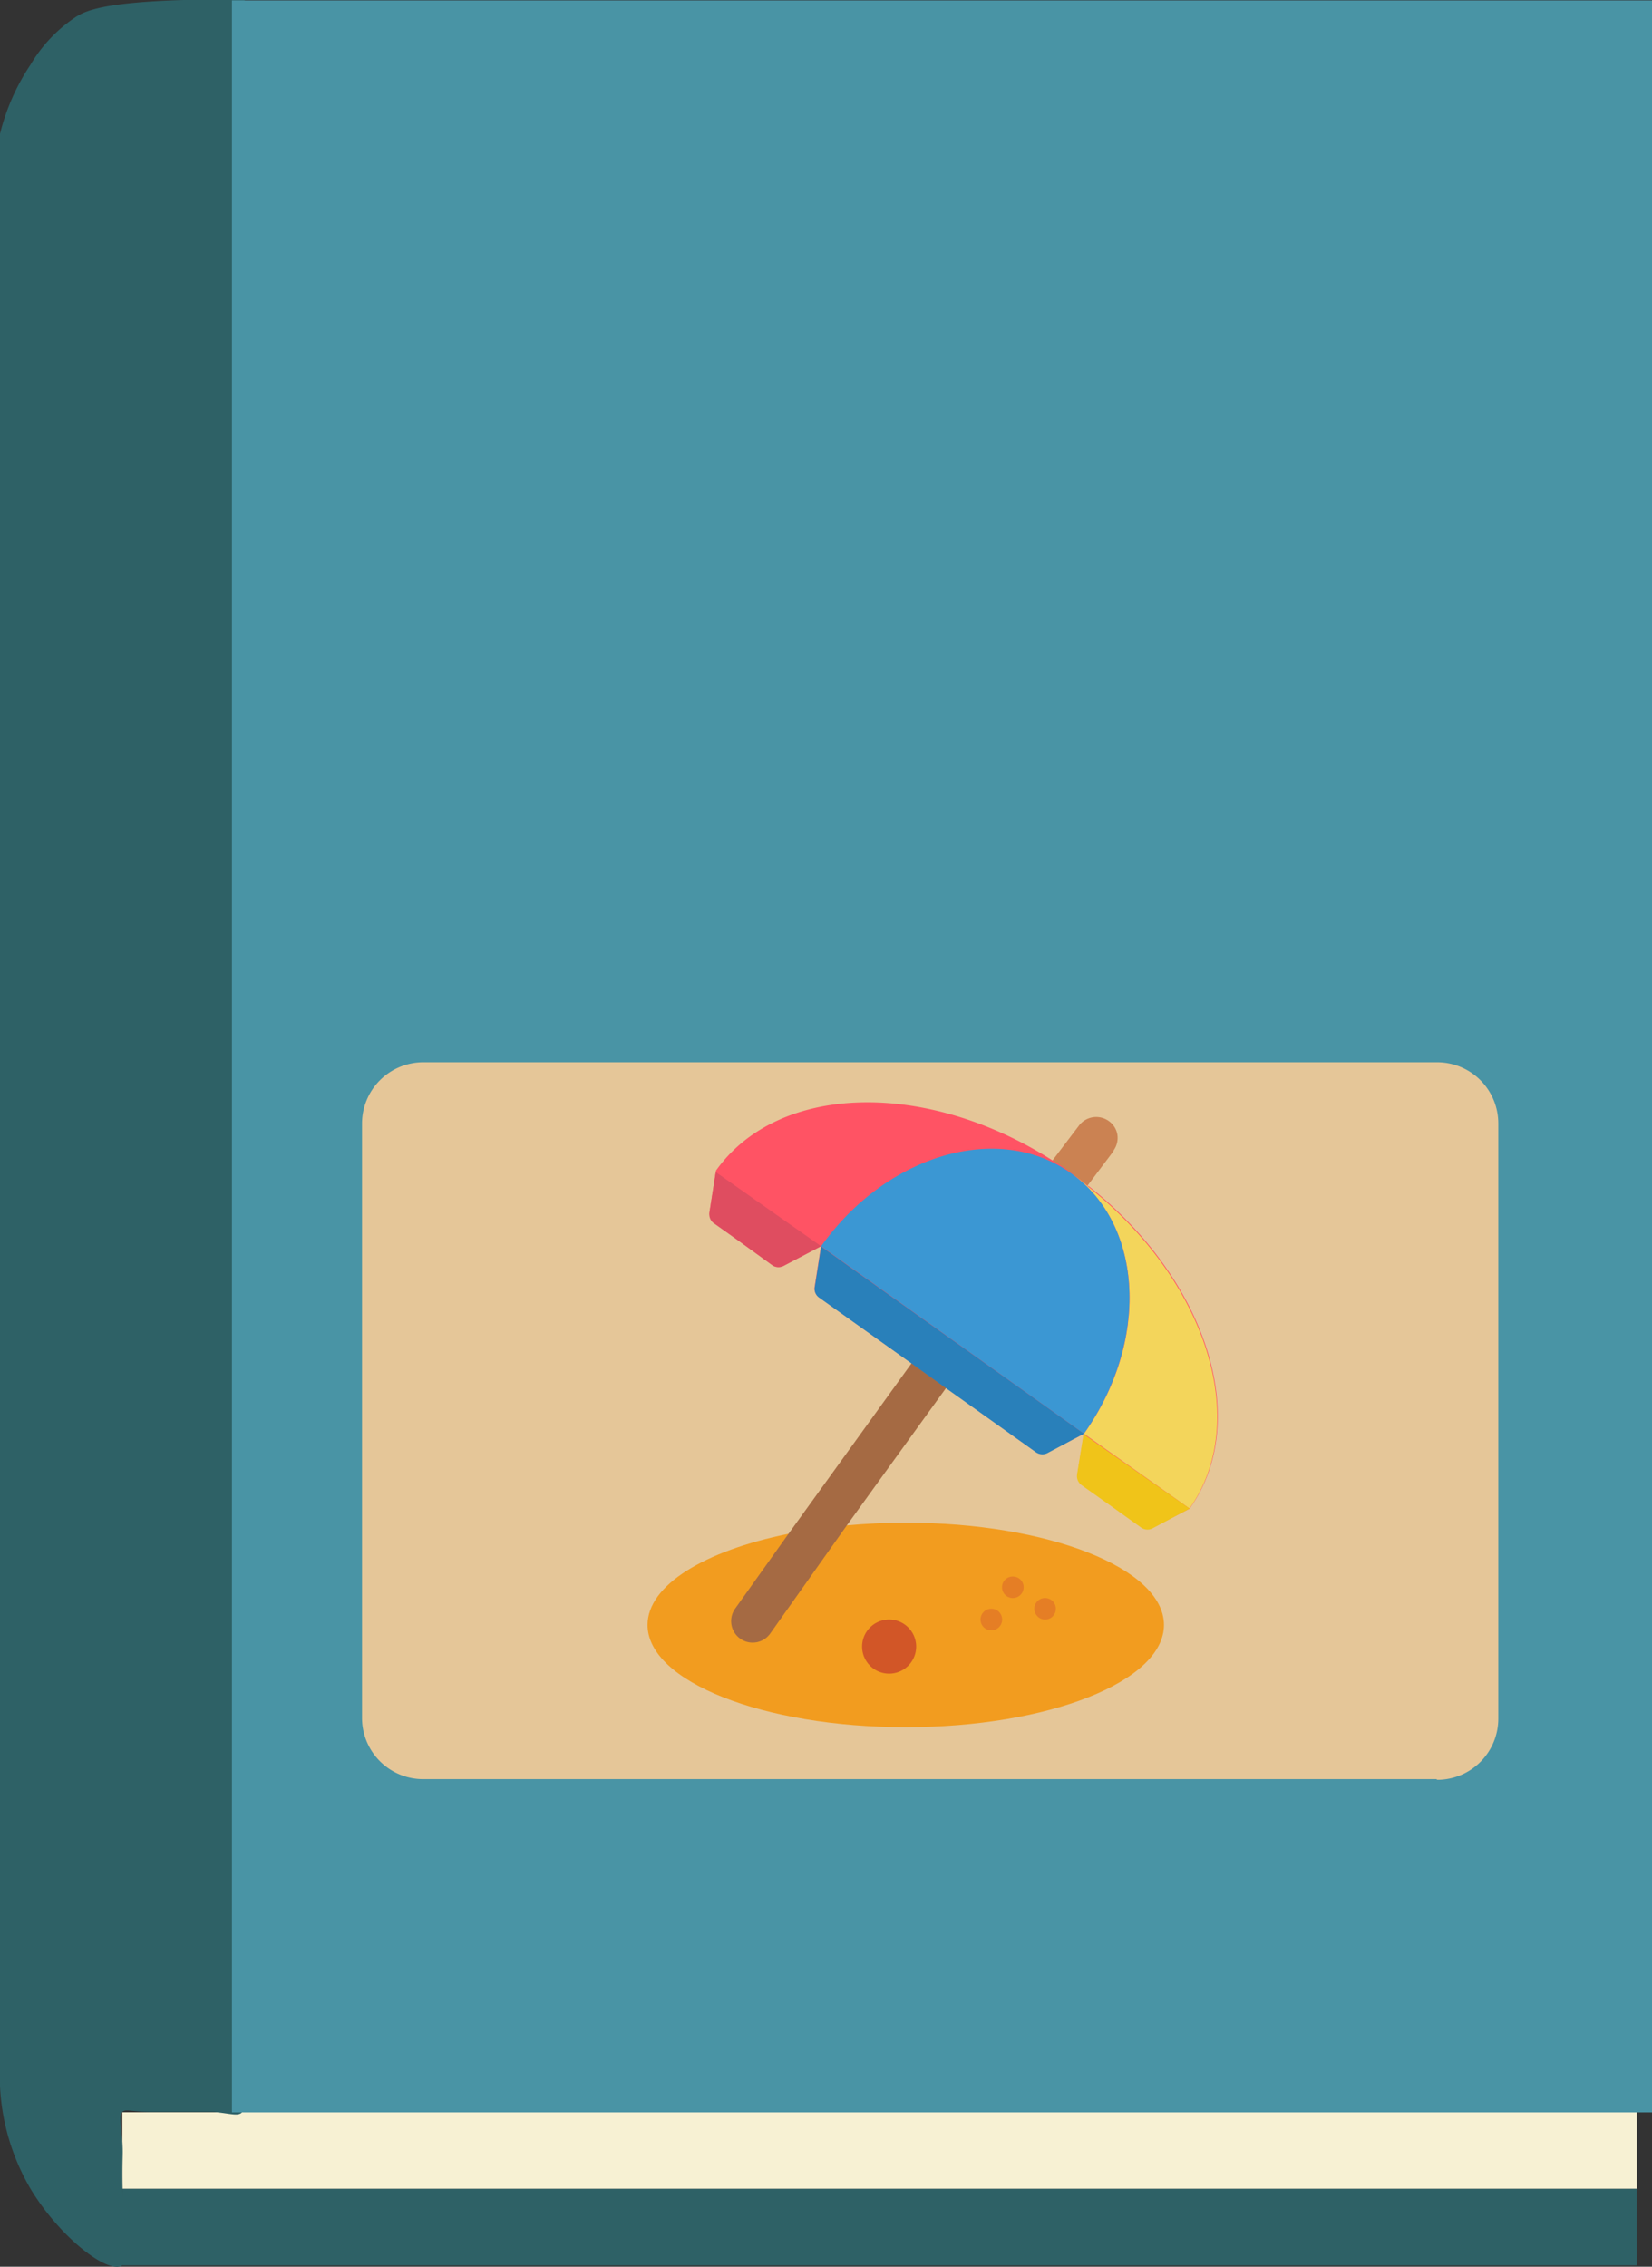 <svg xmlns="http://www.w3.org/2000/svg" viewBox="0 0 122.2 167.59"><rect x="0" y="0" width="122.2" height="167.59" fill="#333333" stroke="none"/><defs><style>.cls-1{fill:#f7f1d3;}.cls-2{fill:#2e6166;}.cls-3{fill:#4994a5;}.cls-4{fill:#e5c698;}.cls-5{fill:#f29c1f;}.cls-6{fill:#a56a43;}.cls-7{fill:#e57e25;}.cls-8{fill:#d25627;}.cls-9{fill:#cb8252;}.cls-10{fill:#ff5364;}.cls-11{fill:#f3d55b;}.cls-12{fill:#3b97d3;}.cls-13{fill:#df4d60;}.cls-14{fill:#f0c419;}.cls-15{fill:#2980ba;}</style></defs><title>资源 10</title><g id="图层_2" data-name="图层 2"><g id="图层_1-2" data-name="图层 1"><rect class="cls-1" x="9.05" y="156.17" width="112.02" height="5.66"/><rect class="cls-2" x="9.05" y="161.83" width="112.02" height="5.66"/><path class="cls-2" d="M9.05,167.49c-1.09.69-4.69-2.16-6.79-5.66A16.53,16.53,0,0,1,0,154.23V9.9A16.14,16.14,0,0,1,2.26,4.78a10.9,10.9,0,0,1,3.4-3.56C6.32.82,7.59.18,13.58,0,15.46,0,17,0,18.1,0c0,109.39,0,153.58,0,154.2a4.38,4.38,0,0,1,0,.81c0,.65,0,1-.18,1.14-.27.35-.86.11-2.08,0H11.31c-1.61,0-2-.26-2.26,0s-.1.84,0,2.27c.06.85,0,.95,0,2.26,0,4.37.75,6.31,0,6.79"/><rect class="cls-3" x="17.16" y="0.03" width="105.04" height="156.15"/><path class="cls-4" d="M106.26,131.54H31.31A4.52,4.52,0,0,1,26.78,127V83.07a4.53,4.53,0,0,1,4.53-4.53h75a4.52,4.52,0,0,1,4.52,4.53v44a4.52,4.52,0,0,1-4.52,4.52"/><path class="cls-5" d="M62.64,112.78c1.4-.13,2.86-.2,4.36-.2,10.55,0,19.1,3.38,19.1,7.56S77.55,127.7,67,127.7s-19.1-3.38-19.1-7.56c0-2.94,4.22-5.48,10.38-6.73Z"/><path class="cls-6" d="M70.3,102.18l-7.66,10.6-5.67,8a1.59,1.59,0,0,1-2.59-1.85l3.91-5.48,9.43-13.06Z"/><path class="cls-7" d="M77.31,118.15a.79.79,0,0,1,.79.79.79.79,0,0,1-.79.8.8.8,0,0,1-.8-.8.79.79,0,0,1,.8-.79"/><path class="cls-7" d="M74.92,116.56a.79.79,0,0,1,.8.79.8.8,0,1,1-1.6,0,.79.79,0,0,1,.8-.79"/><path class="cls-7" d="M73.33,118.94a.8.8,0,0,1,0,1.6.8.8,0,0,1,0-1.6"/><path class="cls-8" d="M65.77,119.74a2,2,0,1,1-2,2,2,2,0,0,1,2-2"/><path class="cls-9" d="M82.38,85.09l-2.26,3c-.42-.32-.84-.64-1.28-.95s-.88-.61-1.33-.89l2.28-3A1.6,1.6,0,0,1,82,82.87a1.55,1.55,0,0,1,.65,1,1.58,1.58,0,0,1-.28,1.19"/><path class="cls-10" d="M80.51,87.71c-.41-.33-.83-.65-1.27-1s-.88-.61-1.33-.88c-9.38-6-20.33-5.77-24.95.72l-.47,3a.79.79,0,0,0,.32.78L55,92l2.18,1.56a.82.82,0,0,0,.84,0l2.71-1.43-.47,3a.78.78,0,0,0,.31.77l6.74,4.8,2.59,1.85,6.73,4.8a.83.83,0,0,0,.83.06L80.18,106l-.48,3a.83.83,0,0,0,.33.77l2.2,1.56,2.18,1.56a.8.8,0,0,0,.84.06L88,111.54c4.62-6.49,1.28-16.9-7.45-23.83"/><path class="cls-11" d="M88,111.54,80.18,106c4.85-6.8,4.42-15.42-.94-19.25.44.31.86.63,1.27,1,8.73,6.93,12.07,17.34,7.45,23.83"/><path class="cls-12" d="M80.18,106,60.74,92.14c4.85-6.81,13.13-9.22,18.5-5.39S85,99.2,80.18,106"/><path class="cls-13" d="M60.74,92.14,58,93.57a.82.82,0,0,1-.84,0L55,92l-2.2-1.56a.81.81,0,0,1-.32-.78l.47-3Z"/><path class="cls-14" d="M88,111.54,85.25,113a.82.82,0,0,1-.84-.06l-2.18-1.56L80,109.8a.83.83,0,0,1-.33-.77l.48-3Z"/><path class="cls-15" d="M80.18,106l-2.71,1.44a.82.82,0,0,1-.83-.06l-6.74-4.8-2.58-1.85-6.74-4.8a.78.78,0,0,1-.31-.77l.47-3Z"/><line class="cls-9" x1="80.51" y1="87.71" x2="80.51" y2="87.71"/></g></g></svg>